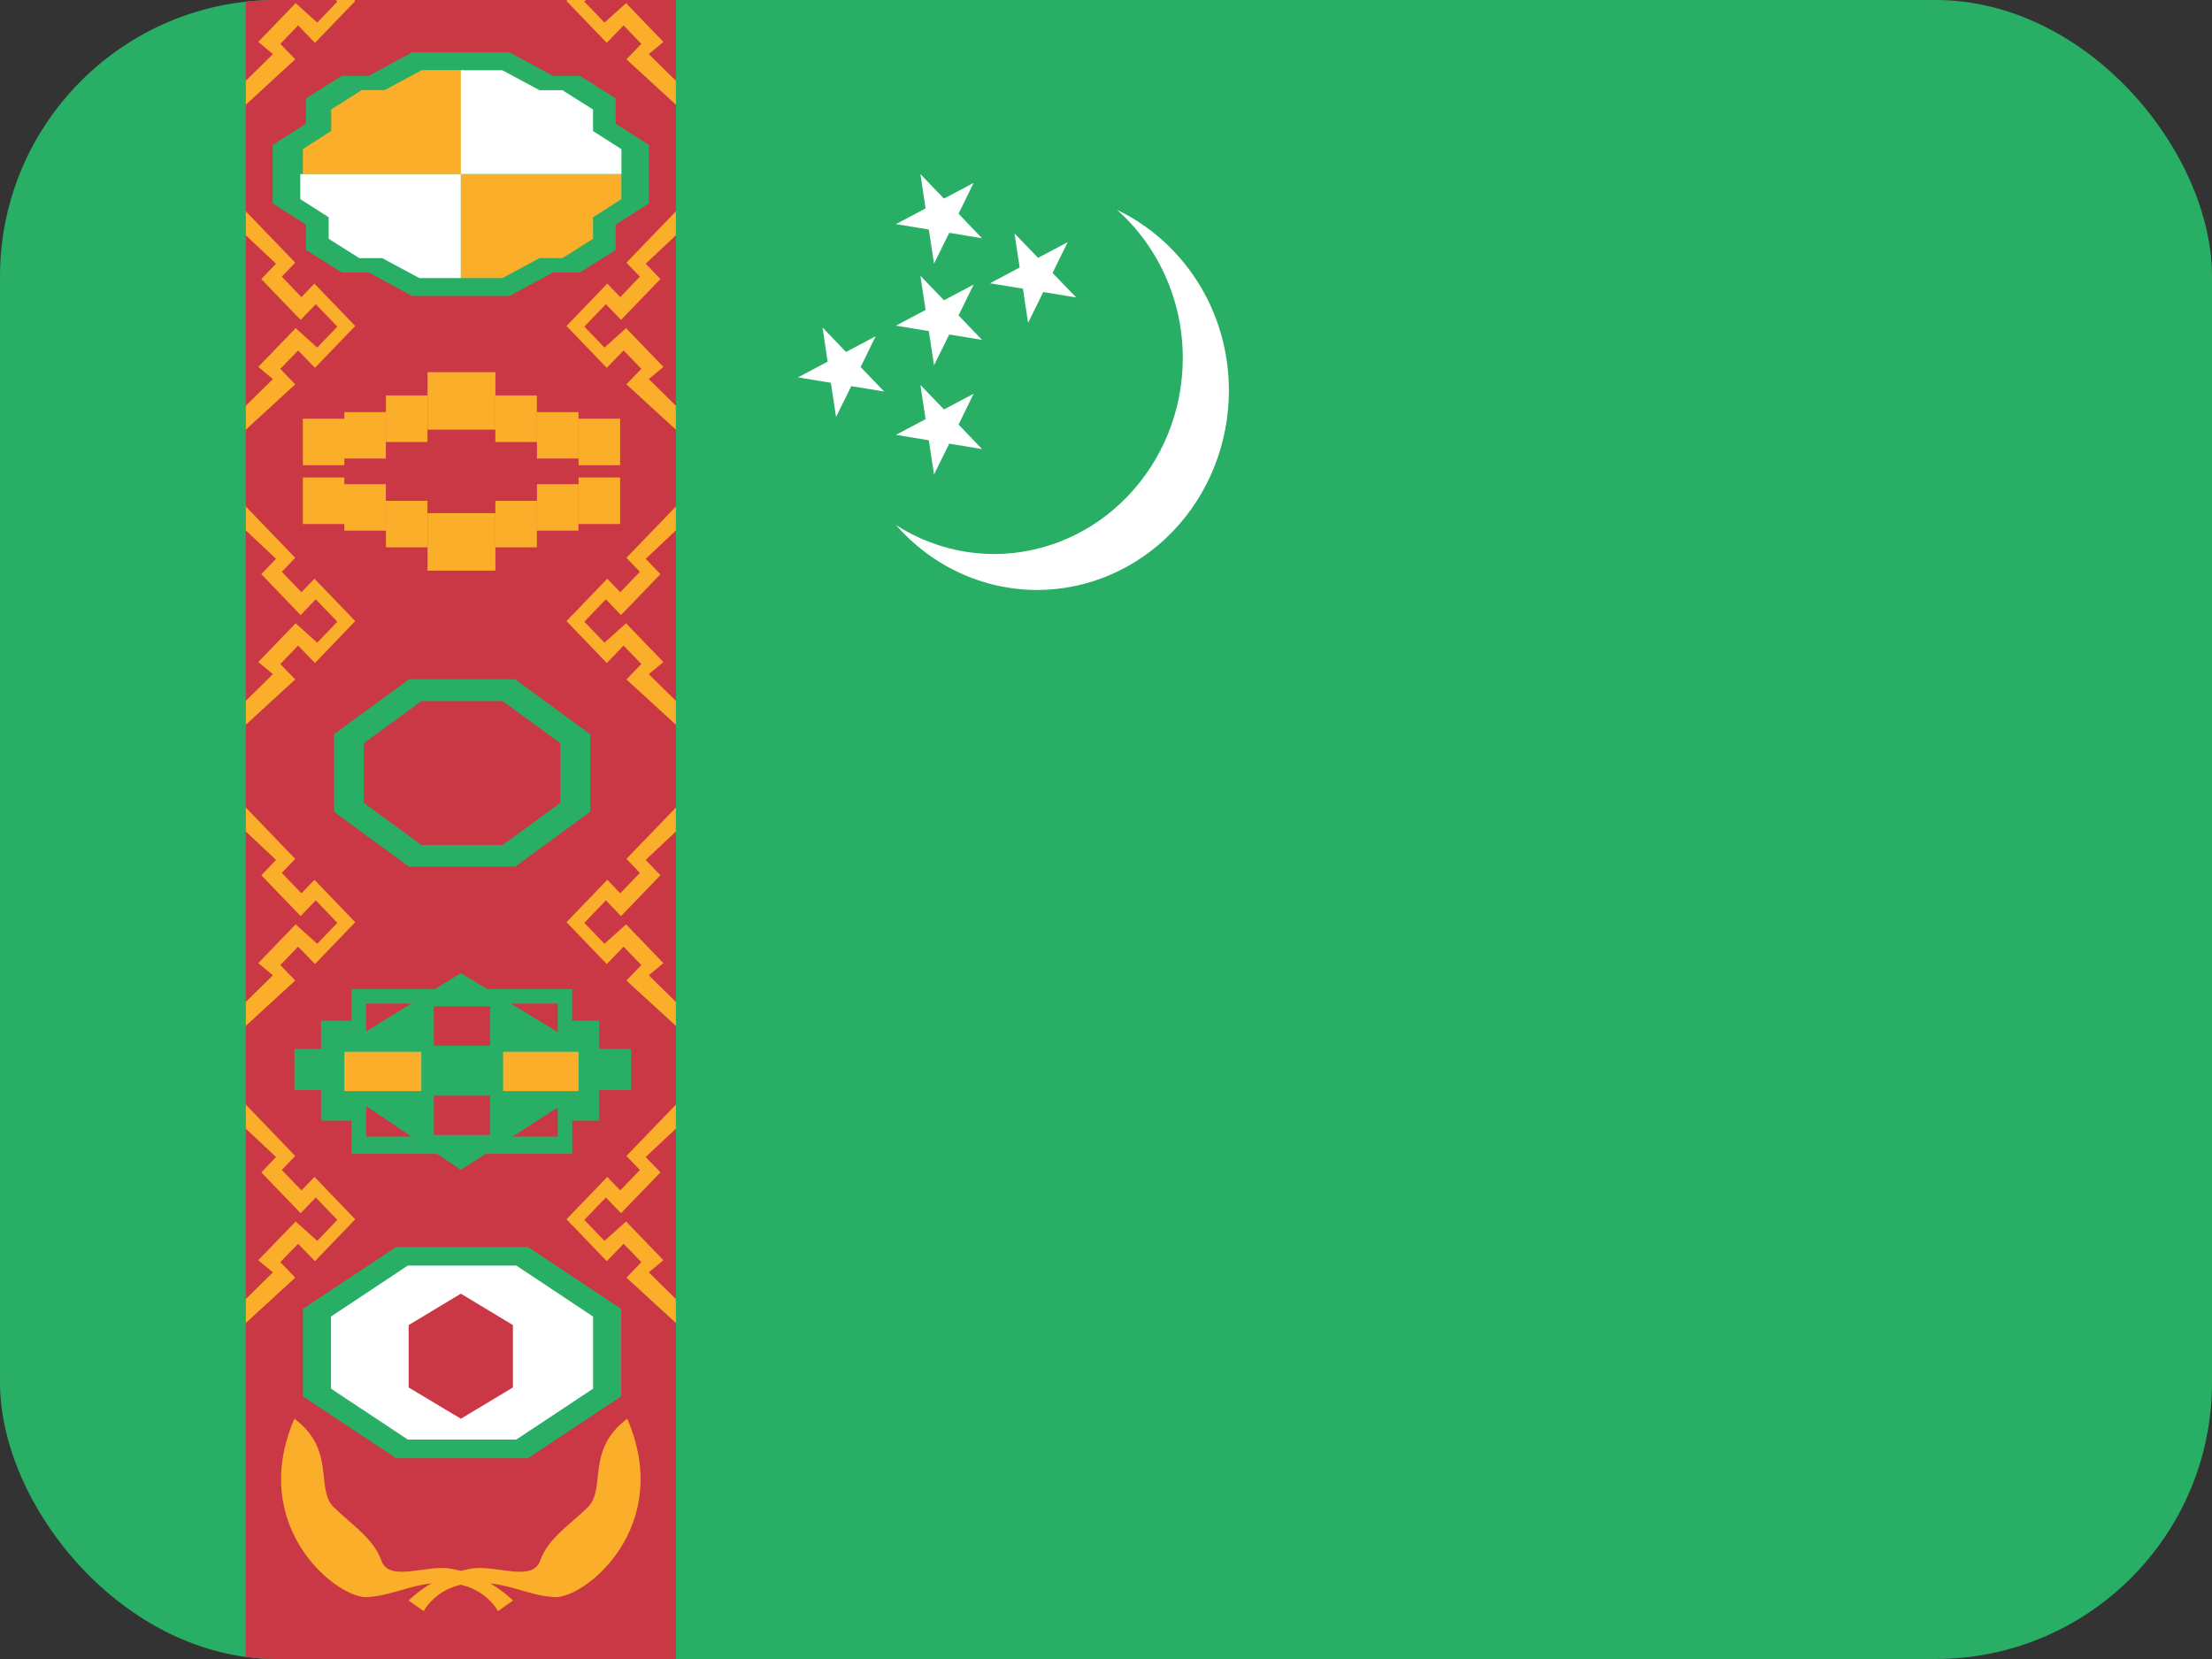 <svg width="32" height="24" viewBox="0 0 32 24" fill="none" xmlns="http://www.w3.org/2000/svg">
<rect x="0" y="0" width="32" height="24" fill="#333333" stroke="none"/>
<g clip-path="url(#clip0_1647_6384)">
<path d="M32 20.308C32 21.287 31.625 22.226 30.959 22.919C30.292 23.611 29.387 24 28.444 24H3.556C2.613 24 1.708 23.611 1.041 22.919C0.375 22.226 0 21.287 0 20.308V3.692C0 2.713 0.375 1.774 1.041 1.081C1.708 0.389 2.613 0 3.556 0H28.444C29.387 0 30.292 0.389 30.959 1.081C31.625 1.774 32 2.713 32 3.692V20.308Z" fill="#29AE66"/>
<path d="M3.556 0H9.778V24H3.556V0Z" fill="#CA3745"/>
<path d="M3.556 3.057L4.271 3.8L4.077 4.002L4.361 4.298L4.549 4.103L5.139 4.716L4.556 5.322L4.313 5.07L4.055 5.336L4.271 5.56L3.556 6.216V5.87L3.948 5.484L3.736 5.308L4.277 4.747L4.589 5.028L4.88 4.725L4.568 4.401L4.349 4.628L3.78 4.037L3.993 3.815L3.556 3.404V3.057ZM3.556 7.327L4.271 8.07L4.077 8.272L4.361 8.567L4.549 8.372L5.139 8.985L4.556 9.592L4.313 9.339L4.055 9.606L4.271 9.829L3.556 10.485V10.139L3.948 9.753L3.736 9.577L4.277 9.017L4.589 9.297L4.88 8.994L4.568 8.67L4.349 8.898L3.78 8.306L3.993 8.084L3.556 7.673V7.327ZM3.556 11.682L4.271 12.425L4.077 12.628L4.361 12.923L4.549 12.728L5.139 13.341L4.556 13.947L4.313 13.695L4.055 13.961L4.271 14.185L3.556 14.841V14.495L3.948 14.109L3.736 13.933L4.277 13.372L4.589 13.653L4.88 13.351L4.568 13.025L4.349 13.253L3.78 12.662L3.993 12.44L3.556 12.029V11.682ZM3.556 15.98L4.271 16.723L4.077 16.925L4.361 17.221L4.549 17.026L5.139 17.639L4.556 18.245L4.313 17.993L4.055 18.259L4.271 18.483L3.556 19.139V18.793L3.948 18.407L3.736 18.231L4.277 17.671L4.589 17.951L4.88 17.648L4.568 17.324L4.349 17.551L3.78 16.96L3.993 16.738L3.556 16.327V15.98ZM9.778 3.057L9.062 3.8L9.257 4.002L8.973 4.298L8.785 4.103L8.195 4.716L8.778 5.322L9.021 5.07L9.278 5.336L9.062 5.56L9.778 6.216V5.87L9.386 5.484L9.597 5.308L9.057 4.747L8.745 5.028L8.453 4.725L8.765 4.401L8.984 4.628L9.554 4.037L9.341 3.815L9.778 3.404V3.057ZM4.055 0.635L4.313 0.367L4.556 0.62L5.139 0.015L5.125 0H4.858L4.88 0.023L4.589 0.327L4.277 0.045L3.736 0.606L3.948 0.783L3.556 1.169V1.515L4.271 0.858L4.055 0.635ZM9.597 0.606L9.057 0.045L8.745 0.327L8.453 0.023L8.476 0H8.208L8.195 0.015L8.778 0.62L9.021 0.367L9.278 0.635L9.062 0.858L9.778 1.515V1.169L9.386 0.783L9.597 0.606ZM9.778 7.327L9.062 8.07L9.257 8.272L8.973 8.567L8.785 8.372L8.195 8.985L8.778 9.592L9.021 9.339L9.278 9.606L9.062 9.829L9.778 10.485V10.139L9.386 9.753L9.597 9.577L9.057 9.017L8.745 9.297L8.453 8.994L8.765 8.67L8.984 8.898L9.554 8.306L9.341 8.084L9.778 7.673V7.327ZM9.778 11.682L9.062 12.425L9.257 12.628L8.973 12.923L8.785 12.728L8.195 13.341L8.778 13.947L9.021 13.695L9.278 13.961L9.062 14.185L9.778 14.841V14.495L9.386 14.109L9.597 13.933L9.057 13.372L8.745 13.653L8.453 13.351L8.765 13.025L8.984 13.253L9.554 12.662L9.341 12.44L9.778 12.029V11.682ZM9.778 15.98L9.062 16.723L9.257 16.925L8.973 17.221L8.785 17.026L8.195 17.639L8.778 18.245L9.021 17.993L9.278 18.259L9.062 18.483L9.778 19.139V18.793L9.386 18.407L9.597 18.231L9.057 17.671L8.745 17.951L8.453 17.648L8.765 17.324L8.984 17.551L9.554 16.96L9.341 16.738L9.778 16.327V15.98Z" fill="#FAAE29"/>
<path d="M8.907 1.789V1.423L8.389 1.097H8L7.371 0.757H5.963L5.333 1.097H4.944L4.426 1.423V1.789L3.945 2.096V2.943L4.426 3.25V3.616L4.944 3.942H5.333L5.963 4.282H7.371L8 3.942H8.389L8.907 3.616V3.25L9.388 2.943V2.096L8.907 1.789Z" fill="#29AE66"/>
<path d="M4.381 2.518V2.157L4.791 1.894V1.583L5.234 1.303H5.566L6.103 1.014H6.704V2.518H4.381Z" fill="#FAAE29"/>
<path d="M4.344 2.519V2.881L4.755 3.143V3.455L5.198 3.734H5.529L6.067 4.023H6.667V2.519H4.344ZM8.99 2.519V2.158L8.579 1.896V1.584L8.136 1.305H7.805L7.267 1.016H6.667V2.519H8.99Z" fill="white"/>
<path d="M8.989 2.519V2.881L8.579 3.143V3.455L8.136 3.734H7.805L7.267 4.023H6.667V2.519H8.989ZM4.381 6.057H4.981V6.73H4.381V6.057ZM4.981 5.961H5.582V6.634H4.981V5.961ZM5.583 5.721H6.184V6.394H5.583V5.721ZM8.37 6.057H8.971V6.73H8.37V6.057ZM7.768 5.961H8.369V6.634H7.768V5.961ZM7.166 5.721H7.767V6.394H7.166V5.721Z" fill="#FAAE29"/>
<path d="M6.185 5.384H7.167V6.216H6.185V5.384ZM4.381 6.908H4.981V7.581H4.381V6.908ZM4.981 7.004H5.582V7.677H4.981V7.004ZM5.583 7.245H6.184V7.918H5.583V7.245ZM8.37 6.908H8.971V7.581H8.37V6.908ZM7.768 7.004H8.369V7.677H7.768V7.004ZM7.166 7.245H7.767V7.918H7.166V7.245Z" fill="#FAAE29"/>
<path d="M6.185 7.423H7.167V8.255H6.185V7.423Z" fill="#FAAE29"/>
<path d="M7.599 18.1H5.77L4.476 18.96V20.175L5.77 21.034H7.599L8.893 20.175V18.96L7.599 18.1Z" fill="white"/>
<path d="M7.452 9.827H5.917L4.832 10.621V11.744L5.917 12.538H7.452L8.538 11.744V10.621L7.452 9.827ZM8.106 11.614L7.273 12.223H6.096L5.263 11.614V10.752L6.096 10.143H7.273L8.106 10.752V11.614ZM7.638 18.039H5.731L4.382 18.935V20.201L5.731 21.096H7.637L8.986 20.201V18.935L7.638 18.039ZM8.58 20.089L7.468 20.826H5.9L4.788 20.089V19.046L5.9 18.308H7.469L8.58 19.046L8.58 20.089ZM8.67 15.174V14.765H8.277V14.309H5.084V14.765H4.644V15.174H4.26V15.77H4.644V16.212H5.084V16.693H8.278V16.212H8.67V15.77H9.13V15.174H8.67ZM8.068 16.442H5.297V14.518H8.068V16.442Z" fill="#29AE66"/>
<path d="M6.667 14.077L4.981 15.115V15.788L6.667 16.924L8.37 15.827V15.115L6.667 14.077Z" fill="#29AE66"/>
<path d="M5.912 19.169L6.667 18.715L7.42 19.169V20.072L6.667 20.524L5.912 20.072V19.169Z" fill="#CA3745"/>
<path d="M7.421 23.154L7.204 23.308C7.204 23.308 7.019 22.942 6.518 22.903C6.018 22.865 5.741 23.077 5.315 23.105C4.889 23.134 3.577 22.103 4.259 20.524C4.87 20.981 4.553 21.538 4.832 21.808C5.111 22.077 5.405 22.26 5.518 22.578C5.632 22.895 6.164 22.632 6.518 22.693C7.074 22.789 7.421 23.154 7.421 23.154Z" fill="#FAAE29"/>
<path d="M5.912 23.154L6.129 23.308C6.129 23.308 6.314 22.942 6.814 22.903C7.315 22.865 7.593 23.077 8.019 23.105C8.444 23.134 9.756 22.103 9.074 20.524C8.463 20.981 8.779 21.538 8.5 21.808C8.221 22.077 7.927 22.26 7.814 22.578C7.7 22.895 7.169 22.632 6.814 22.693C6.259 22.789 5.912 23.154 5.912 23.154Z" fill="#FAAE29"/>
<path d="M16.16 3.036C16.457 3.3 16.696 3.628 16.86 3.997C17.025 4.366 17.11 4.767 17.111 5.174C17.111 6.743 15.886 8.015 14.375 8.015C13.876 8.013 13.386 7.868 12.961 7.595C13.219 7.89 13.534 8.127 13.885 8.288C14.236 8.45 14.616 8.534 15 8.535C15.737 8.535 16.443 8.231 16.964 7.69C17.485 7.149 17.778 6.415 17.778 5.65C17.778 4.487 17.113 3.493 16.16 3.036ZM14.085 2.646L13.867 3.092L14.207 3.447L13.732 3.368L13.512 3.814L13.437 3.32L12.961 3.242L13.39 3.015L13.315 2.519L13.656 2.873L14.085 2.646Z" fill="white"/>
<path d="M15.446 3.503L15.227 3.949L15.569 4.303L15.092 4.225L14.873 4.671L14.798 4.176L14.322 4.098L14.751 3.87L14.676 3.376L15.017 3.73L15.446 3.503ZM14.085 4.117L13.867 4.563L14.207 4.917L13.732 4.839L13.512 5.285L13.437 4.79L12.961 4.711L13.39 4.484L13.315 3.99L13.656 4.344L14.085 4.117ZM12.668 4.864L12.45 5.31L12.791 5.664L12.315 5.586L12.095 6.032L12.02 5.538L11.544 5.459L11.973 5.232L11.899 4.737L12.239 5.092L12.668 4.864ZM14.085 5.696L13.867 6.142L14.207 6.497L13.732 6.418L13.512 6.864L13.437 6.369L12.961 6.291L13.39 6.064L13.315 5.569L13.656 5.923L14.085 5.696Z" fill="white"/>
<path d="M6.277 14.558H7.091V15.126H6.277V14.558ZM6.277 15.851H7.091V16.419H6.277V15.851Z" fill="#CA3745"/>
<path d="M4.981 15.216H6.095V15.784H4.981V15.216ZM7.278 15.216H8.37V15.784H7.278V15.216Z" fill="#FAAE29"/>
</g>
<defs>
<clipPath id="clip0_1647_6384">
<rect width="32" height="24" rx="4" fill="white"/>
</clipPath>
</defs>
</svg>
